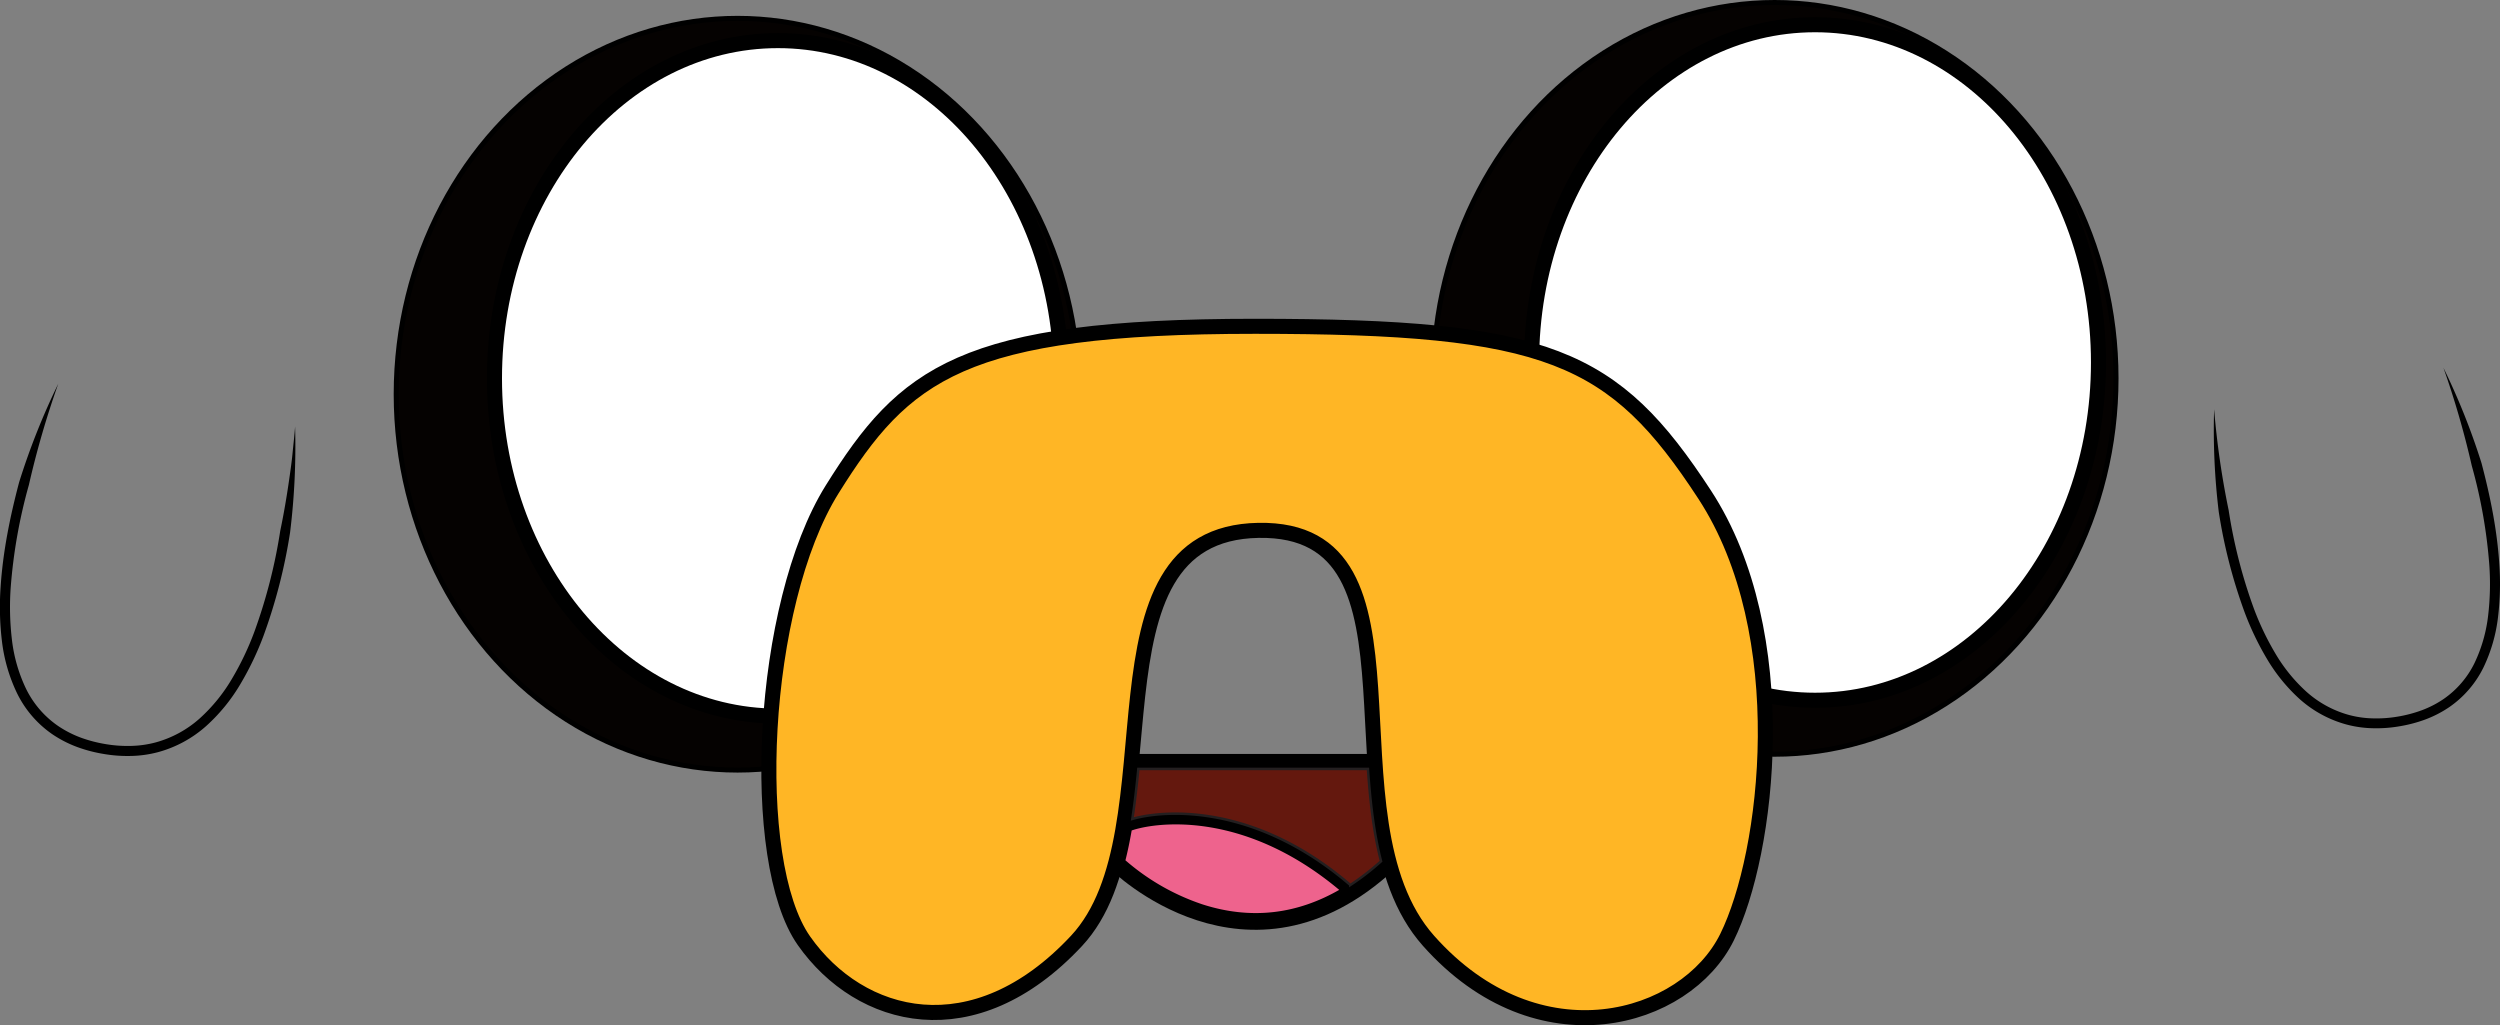 <svg xmlns="http://www.w3.org/2000/svg" viewBox="0 0 996.72 408.75"><rect x="0" y="0" width="996.72" height="408.75" fill="#808080" stroke="none"/><defs><style>.cls-1{fill:#050201;stroke-width:2px;}.cls-1,.cls-2,.cls-3,.cls-4,.cls-5,.cls-6{stroke:#000;}.cls-1,.cls-2,.cls-3,.cls-4,.cls-5,.cls-6,.cls-7{stroke-miterlimit:10;}.cls-2{fill:#fff;}.cls-2,.cls-3,.cls-4{stroke-width:6px;}.cls-3{fill:#ffb625;}.cls-4,.cls-5{fill:none;}.cls-5{stroke-width:4px;}.cls-6{fill:#ee638d;}.cls-7{fill:#64180e;stroke:#231f20;}</style></defs><title>Asset 28</title><g id="Layer_2" data-name="Layer 2"><g id="Layer_1-2" data-name="Layer 1"><ellipse class="cls-1" cx="294.06" cy="157.17" rx="136.1" ry="149.85"/><ellipse class="cls-2" cx="310.15" cy="150.85" rx="113.01" ry="134.66"/><ellipse class="cls-1" cx="707.53" cy="150.85" rx="136.1" ry="149.85"/><ellipse class="cls-2" cx="723.63" cy="144.52" rx="113.01" ry="134.66"/><path class="cls-3" d="M320.54,375.09c-22.35-31.77-17.49-134,11.24-180s51.55-65,168.61-65,143.07,11.7,179.24,67.12S705,340.31,688.54,373.66s-75.2,50.69-119,1.43,4.87-164.91-67.8-163.64-31.54,119.7-72.52,163.64S342.88,406.87,320.54,375.09Z" transform="translate(0)"/><path class="cls-4" d="M444.76,344.36s52.61,52.52,109.23,0" transform="translate(0)"/><path d="M23.23,153a361.32,361.32,0,0,0-11.72,40.35,209,209,0,0,0-7.25,41A110.32,110.32,0,0,0,4.75,255a61.51,61.51,0,0,0,5.59,19.51,38.47,38.47,0,0,0,12.94,15,42.75,42.75,0,0,0,8.93,4.57,54.55,54.55,0,0,0,9.8,2.57,52,52,0,0,0,10.11.74,41.6,41.6,0,0,0,9.94-1.4,43.66,43.66,0,0,0,17.54-9.54,67,67,0,0,0,12.86-15.8A115.27,115.27,0,0,0,101.37,252a211.63,211.63,0,0,0,10.36-40.36c1.43-6.83,2.6-13.73,3.59-20.67.5-3.46,1-6.94,1.33-10.43s.76-7,1-10.49a280.41,280.41,0,0,1-2,42.24,215.53,215.53,0,0,1-10.57,41.13,119,119,0,0,1-9.23,19.3,70.91,70.91,0,0,1-13.65,16.74,47.61,47.61,0,0,1-19.14,10.4,45.53,45.53,0,0,1-10.87,1.53,55.65,55.65,0,0,1-10.87-.8,58.23,58.23,0,0,1-10.54-2.76,46.73,46.73,0,0,1-9.77-5A42.53,42.53,0,0,1,6.76,276.31a65.67,65.67,0,0,1-6-20.79,113.6,113.6,0,0,1-.52-21.41C1.16,219.89,4,206,7.62,192.29A279.79,279.79,0,0,1,23.23,153Z" transform="translate(0)"/><path d="M974.16,146.61a272.65,272.65,0,0,1,15.18,38c3.5,13.24,6.25,26.74,7.12,40.52a110.83,110.83,0,0,1-.51,20.75,63.5,63.5,0,0,1-5.79,20.16,41.28,41.28,0,0,1-13.84,16,45.2,45.2,0,0,1-9.49,4.85,56.14,56.14,0,0,1-10.22,2.68,53.72,53.72,0,0,1-10.54.77,43.78,43.78,0,0,1-10.53-1.48A46.27,46.27,0,0,1,917,278.85a69.08,69.08,0,0,1-13.23-16.23,115.43,115.43,0,0,1-8.94-18.71,208.73,208.73,0,0,1-10.24-39.84,272,272,0,0,1-1.85-40.91,332.62,332.62,0,0,0,5.8,40.27,204.38,204.38,0,0,0,10,39.06,110.92,110.92,0,0,0,8.63,18.06,64.93,64.93,0,0,0,12.44,15.29,42.18,42.18,0,0,0,16.95,9.22,40,40,0,0,0,9.62,1.35,50.06,50.06,0,0,0,9.77-.71,53,53,0,0,0,9.49-2.49,40.83,40.83,0,0,0,8.63-4.41,37.34,37.34,0,0,0,12.52-14.51,59.85,59.85,0,0,0,5.4-18.88,107.54,107.54,0,0,0,.48-20,202.72,202.72,0,0,0-7-39.72A351.48,351.48,0,0,0,974.16,146.61Z" transform="translate(0)"/><line class="cls-4" x1="451.07" y1="303.59" x2="547.68" y2="303.59"/><path class="cls-5" d="M447.64,331.16c-5.17-1.51,41.72-19.26,91.3,24.87" transform="translate(0)"/><path class="cls-6" d="M450.74,330.73c-.73,4.25-1.58,8.41-2.6,12.44a91,91,0,0,0,31.15,17.88c19.29,6.2,37.88,4.11,55.51-6.19C495.41,321.59,459.37,327.57,450.74,330.73Z" transform="translate(0)"/><path class="cls-7" d="M453.85,306.57c-.66,6.72-1.41,13.41-2.4,19.93,13-3.72,49.08-6.19,86.92,26.34a100.75,100.75,0,0,0,12.24-9.47c-3-11.59-4.34-24.11-5.23-36.8Z" transform="translate(0)"/></g></g></svg>